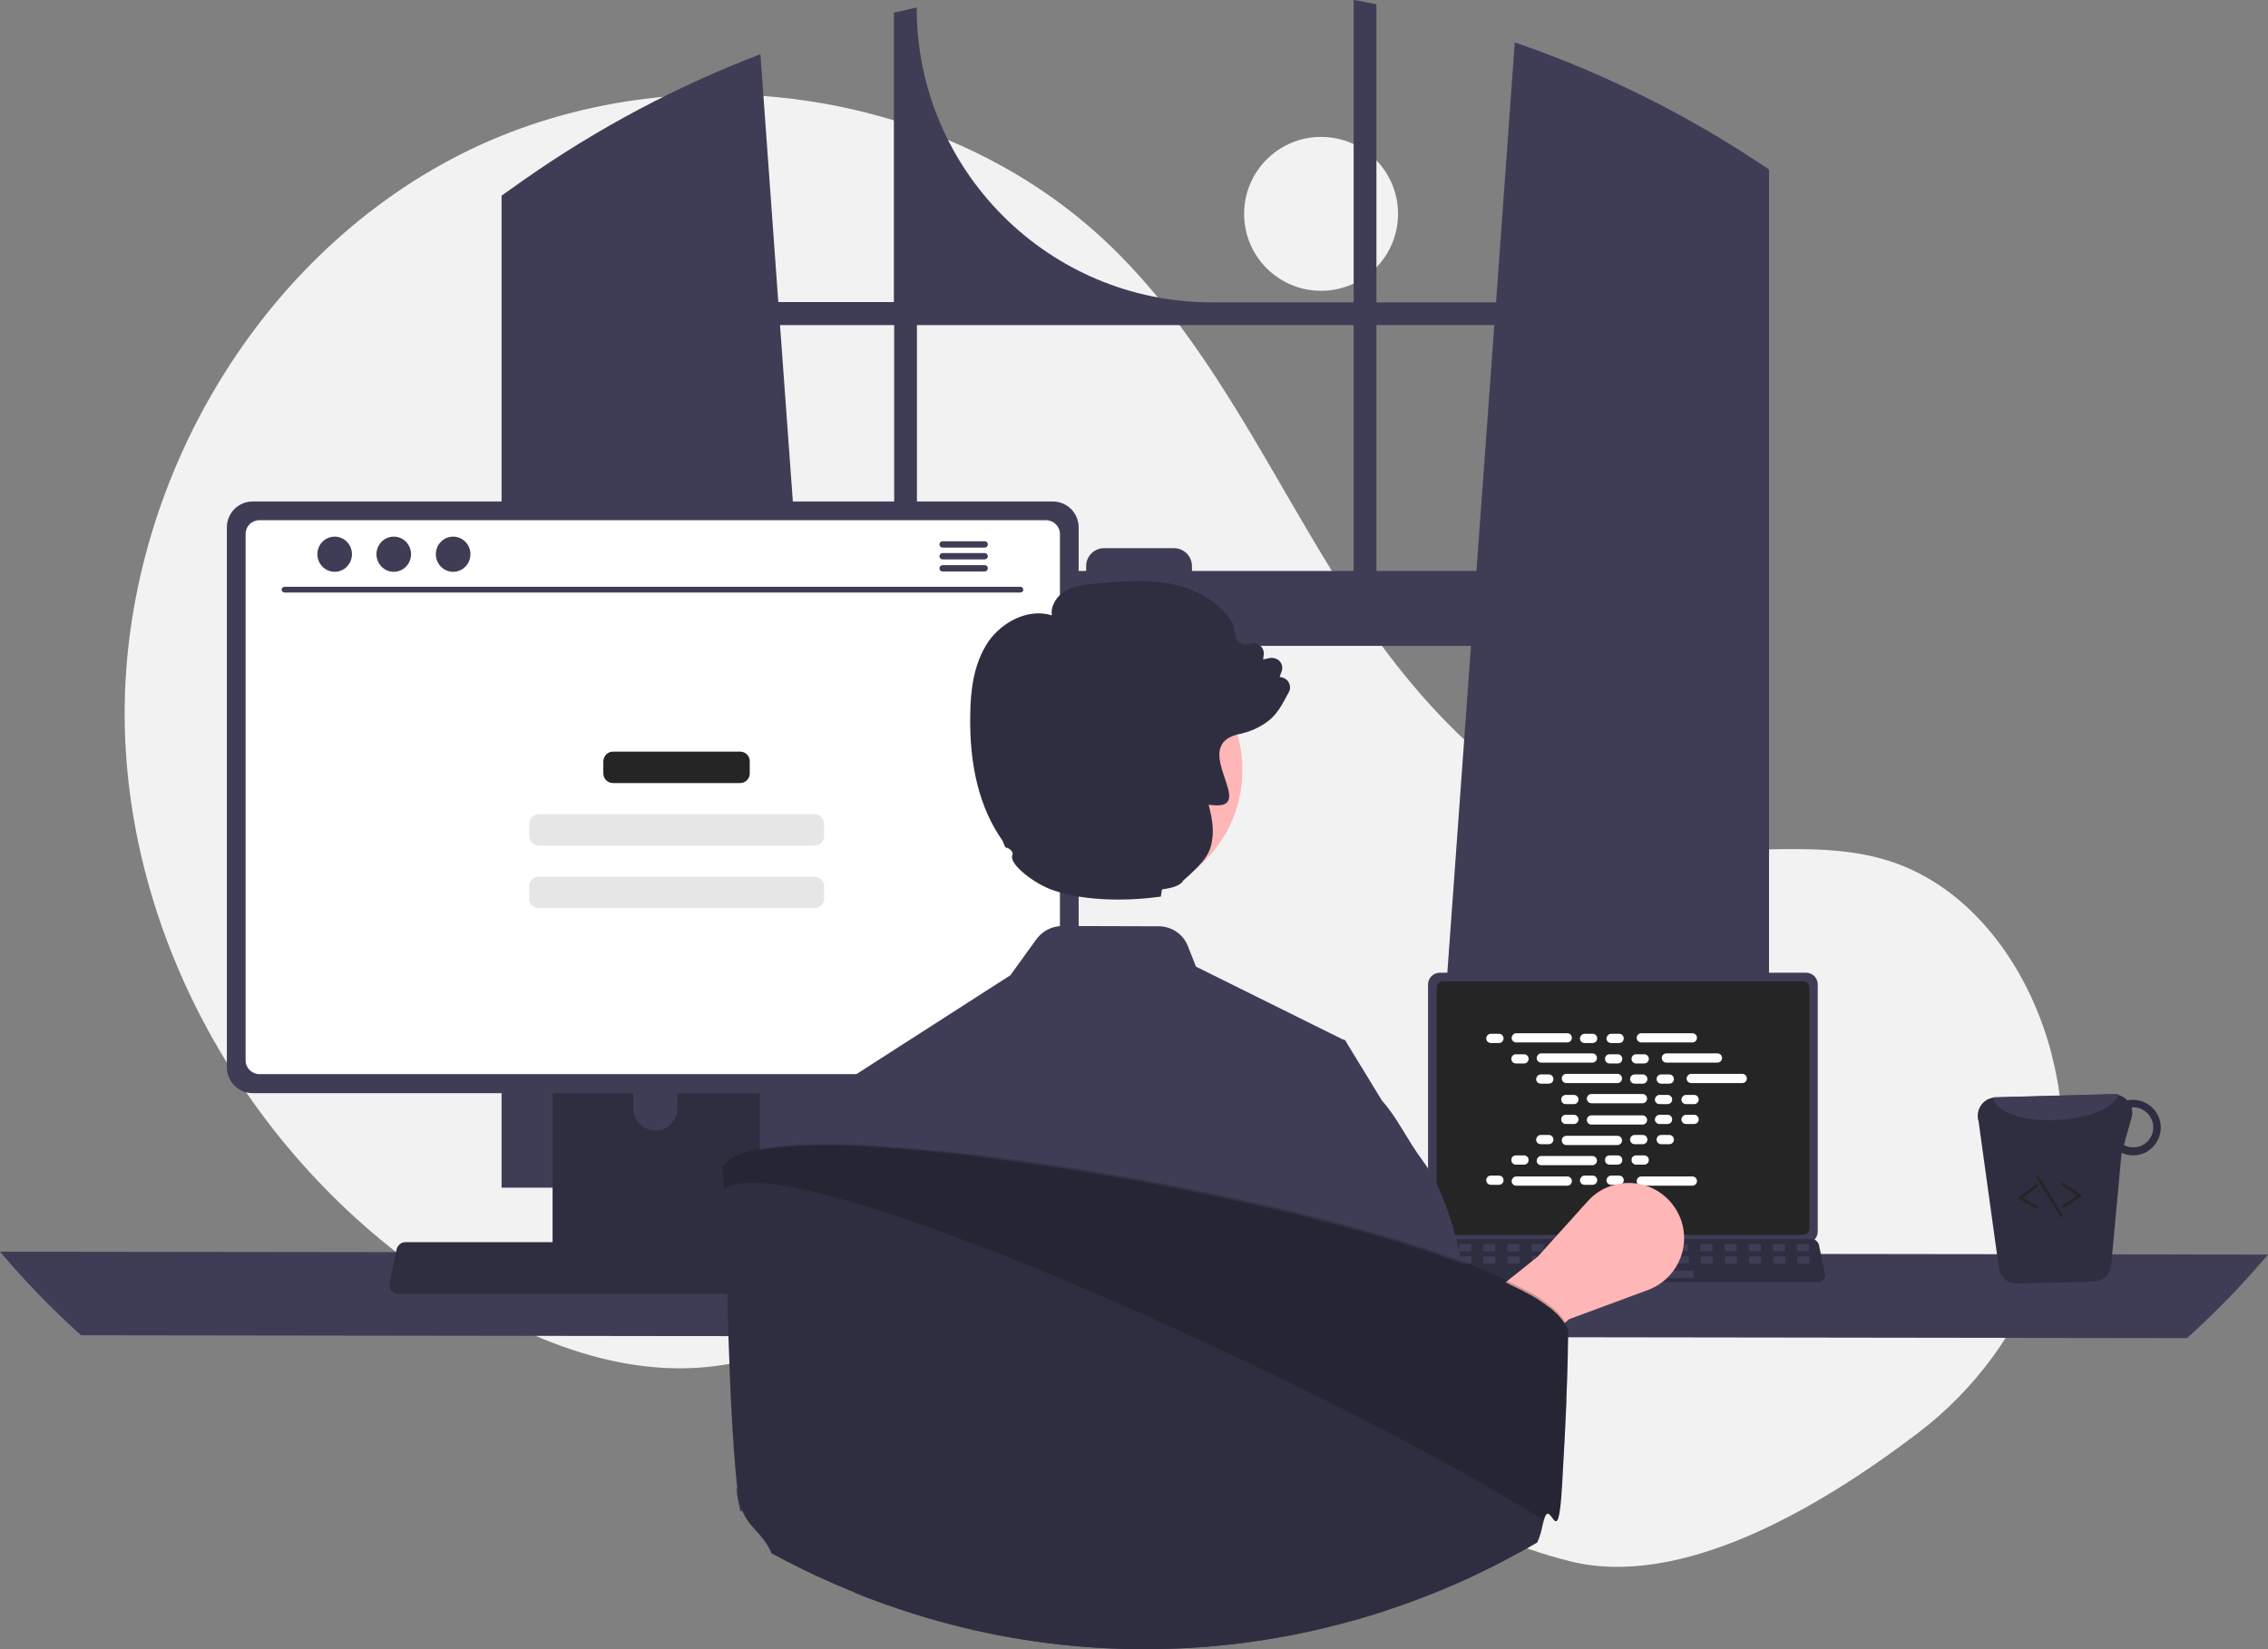 <?xml version="1.0" encoding="utf-8"?>
<!-- Generator: Adobe Illustrator 25.3.0, SVG Export Plug-In . SVG Version: 6.00 Build 0)  -->
<svg version="1.1" id="Capa_1" xmlns="http://www.w3.org/2000/svg" xmlns:xlink="http://www.w3.org/1999/xlink" x="0px" y="0px"
	 viewBox="0 0 786.8 572.3" style="enable-background:new 0 0 786.8 572.3;" xml:space="preserve">
<rect x="0" y="0" width="786.8" height="572.3" fill="#808080" stroke="none"/>
<style type="text/css">
	.st0{fill:#F2F2F2;}
	.st1{fill:#3F3D56;}
	.st2{fill:#252525;}
	.st3{fill:#2F2E41;}
	.st4{fill:#FFFFFF;}
	.st5{fill:#FFB6B6;}
	.st6{fill:#E6E6E6;}
	.st7{opacity:0.2;enable-background:new    ;}
</style>
<circle class="st0" cx="458.3" cy="74.2" r="26.7"/>
<path class="st0" d="M665.4,497.2c39.7-30.2,58.6-81,46.8-129.5c-0.3-1.2-0.6-2.4-0.9-3.6c-7.9-28.8-27.3-56.1-55.7-65.3
	c-23.8-7.7-49.8-1.8-74.7-4.9c-48.8-6-86.6-45.5-113.2-86.8c-26.6-41.3-47.1-87.6-82.4-121.7C327,29.1,231.9,17,159.7,53.6
	C87.4,90.3,41.4,171.5,43.3,252.5c2,81,50,158.4,119.9,199.5c25.7,15.1,55.3,25.8,84.8,22c25.6-3.2,48.9-17,74.4-21.1
	c40.1-6.4,79.9,11.7,114.6,32.8c34.7,21.1,68.2,46.2,107.6,56C582.9,551.3,630.3,523.9,665.4,497.2z"/>
<path class="st1" d="M608.4,55.3c-0.9-0.6-1.8-1.1-2.6-1.7c-25.1-16.1-52.1-29.2-80.3-38.9l-6.5,90.2h-41.5V1.5
	c-2.6-0.5-5.2-1.1-7.9-1.5v104.9h-49.3c-56.5,0-102.3-45.8-102.3-102.3v0c-2.6,0.6-5.3,1.2-7.9,1.8v100.4h-40.1l-6.2-86
	c-29,11.1-56.5,25.7-81.9,43.5c-0.4,0.3-0.9,0.6-1.3,0.9c-2.2,1.6-4.4,3.1-6.6,4.7v344.2h118.3l-2.1-29l-11.5-159h231.6l-11.5,159
	l-2.1,29h117V58.8C611.9,57.6,610.2,56.5,608.4,55.3z M310.2,198.1h-33.4l-6.2-85.3h39.6V198.1z M469.6,198.1h-56.1v-1.7
	c0-3.4-2.8-6.2-6.2-6.2c0,0,0,0,0,0H383c-3.4,0-6.2,2.8-6.2,6.2c0,0,0,0,0,0v1.7h-58.7v-85.3h151.5L469.6,198.1z M477.5,198.1v-85.3
	h40.9l-6.2,85.3H477.5z"/>
<path class="st1" d="M0,434.3c8.7,10.3,18.1,20,28.1,29l730.6,1c10-9,19.4-18.7,28.1-29L0,434.3z"/>
<path class="st1" d="M495.4,341.6v85.7c0,2.3,1.8,4.1,4.1,4.1h127c2.3,0,4.1-1.8,4.1-4.1v-85.7c0-2.3-1.8-4.1-4.1-4.1h-127
	C497.3,337.5,495.4,339.3,495.4,341.6z"/>
<path class="st2" d="M498.4,342.7v83.6c0,1.2,1,2.2,2.2,2.2h124.9c1.2,0,2.2-1,2.2-2.2v-83.6c0-1.2-1-2.2-2.2-2.2H500.6
	C499.4,340.5,498.4,341.4,498.4,342.7z"/>
<path class="st3" d="M492.8,444c0.5,0.6,1.2,0.9,1.9,0.9h136c1.4,0,2.5-1.1,2.5-2.5c0-0.2,0-0.3-0.1-0.5l-2.1-10
	c-0.2-0.8-0.8-1.5-1.6-1.8c-0.3-0.1-0.6-0.2-0.9-0.2H496.8c-0.3,0-0.6,0.1-0.9,0.2c-0.8,0.3-1.4,1-1.6,1.8l-2.1,10
	C492.1,442.7,492.3,443.4,492.8,444z"/>
<path class="st1" d="M627.1,434.2h-3.2c-0.3,0-0.5-0.2-0.5-0.5v-1.5c0-0.3,0.2-0.5,0.5-0.5h3.2c0.3,0,0.5,0.2,0.5,0.5v1.5
	C627.6,434,627.4,434.2,627.1,434.2z"/>
<path class="st1" d="M618.8,434.2h-3.2c-0.3,0-0.5-0.2-0.5-0.5v-1.5c0-0.3,0.2-0.5,0.5-0.5h3.2c0.3,0,0.5,0.2,0.5,0.5v1.5
	C619.3,434,619,434.2,618.8,434.2z"/>
<path class="st1" d="M610.4,434.2h-3.2c-0.3,0-0.5-0.2-0.5-0.5v-1.5c0-0.3,0.2-0.5,0.5-0.5h3.2c0.3,0,0.5,0.2,0.5,0.5v1.5
	C610.9,434,610.7,434.2,610.4,434.2z"/>
<path class="st1" d="M602,434.2h-3.2c-0.3,0-0.5-0.2-0.5-0.5v-1.5c0-0.3,0.2-0.5,0.5-0.5h3.2c0.3,0,0.5,0.2,0.5,0.5v1.5
	C602.5,434,602.3,434.2,602,434.2z"/>
<path class="st1" d="M593.6,434.2h-3.2c-0.3,0-0.5-0.2-0.5-0.5v-1.5c0-0.3,0.2-0.5,0.5-0.5h3.2c0.3,0,0.5,0.2,0.5,0.5v1.5
	C594.1,434,593.9,434.2,593.6,434.2z"/>
<path class="st1" d="M585.3,434.2H582c-0.3,0-0.5-0.2-0.5-0.5v-1.5c0-0.3,0.2-0.5,0.5-0.5h3.2c0.3,0,0.5,0.2,0.5,0.5v1.5
	C585.7,434,585.5,434.2,585.3,434.2z"/>
<path class="st1" d="M576.9,434.2h-3.2c-0.3,0-0.5-0.2-0.5-0.5v-1.5c0-0.3,0.2-0.5,0.5-0.5h3.2c0.3,0,0.5,0.2,0.5,0.5v1.5
	C577.4,434,577.2,434.2,576.9,434.2z"/>
<path class="st1" d="M568.5,434.2h-3.2c-0.3,0-0.5-0.2-0.5-0.5v-1.5c0-0.3,0.2-0.5,0.5-0.5h3.2c0.3,0,0.5,0.2,0.5,0.5v1.5
	C569,434,568.8,434.2,568.5,434.2z"/>
<path class="st1" d="M560.1,434.2h-3.2c-0.3,0-0.5-0.2-0.5-0.5v-1.5c0-0.3,0.2-0.5,0.5-0.5h3.2c0.3,0,0.5,0.2,0.5,0.5v1.5
	C560.6,434,560.4,434.2,560.1,434.2z"/>
<path class="st1" d="M551.8,434.2h-3.2c-0.3,0-0.5-0.2-0.5-0.5v-1.5c0-0.3,0.2-0.5,0.5-0.5h3.2c0.3,0,0.5,0.2,0.5,0.5v1.5
	C552.2,434,552,434.2,551.8,434.2z"/>
<path class="st1" d="M543.4,434.2h-3.2c-0.3,0-0.5-0.2-0.5-0.5v-1.5c0-0.3,0.2-0.5,0.5-0.5h3.2c0.3,0,0.5,0.2,0.5,0.5v1.5
	C543.9,434,543.6,434.2,543.4,434.2z"/>
<path class="st1" d="M535,434.2h-3.2c-0.3,0-0.5-0.2-0.5-0.5v-1.5c0-0.3,0.2-0.5,0.5-0.5h3.2c0.3,0,0.5,0.2,0.5,0.5v1.5
	C535.5,434,535.3,434.2,535,434.2z"/>
<path class="st1" d="M526.6,434.2h-3.2c-0.3,0-0.5-0.2-0.5-0.5v-1.5c0-0.3,0.2-0.5,0.5-0.5h3.2c0.3,0,0.5,0.2,0.5,0.5v1.5
	C527.1,434,526.9,434.2,526.6,434.2z"/>
<path class="st1" d="M518.2,434.2H515c-0.3,0-0.5-0.2-0.5-0.5v-1.5c0-0.3,0.2-0.5,0.5-0.5h3.2c0.3,0,0.5,0.2,0.5,0.5v1.5
	C518.7,434,518.5,434.2,518.2,434.2z"/>
<path class="st1" d="M509.9,434.2h-3.2c-0.3,0-0.5-0.2-0.5-0.5v-1.5c0-0.3,0.2-0.5,0.5-0.5h3.2c0.3,0,0.5,0.2,0.5,0.5v1.5
	C510.4,434,510.1,434.2,509.9,434.2z"/>
<path class="st1" d="M501.5,434.2h-3.2c-0.3,0-0.5-0.2-0.5-0.5v-1.5c0-0.3,0.2-0.5,0.5-0.5h3.2c0.3,0,0.5,0.2,0.5,0.5v1.5
	C502,434,501.8,434.2,501.5,434.2z"/>
<path class="st1" d="M627.2,438.4H624c-0.3,0-0.5-0.2-0.5-0.5v-1.5c0-0.3,0.2-0.5,0.5-0.5h3.2c0.3,0,0.5,0.2,0.5,0.5v1.5
	C627.7,438.2,627.5,438.4,627.2,438.4z"/>
<path class="st1" d="M618.9,438.4h-3.2c-0.3,0-0.5-0.2-0.5-0.5v-1.5c0-0.3,0.2-0.5,0.5-0.5h3.2c0.3,0,0.5,0.2,0.5,0.5v1.5
	C619.4,438.2,619.1,438.4,618.9,438.4z"/>
<path class="st1" d="M610.5,438.4h-3.2c-0.3,0-0.5-0.2-0.5-0.5v-1.5c0-0.3,0.2-0.5,0.5-0.5h3.2c0.3,0,0.5,0.2,0.5,0.5v1.5
	C611,438.2,610.8,438.4,610.5,438.4z"/>
<path class="st1" d="M602.1,438.4h-3.2c-0.3,0-0.5-0.2-0.5-0.5v-1.5c0-0.3,0.2-0.5,0.5-0.5h3.2c0.3,0,0.5,0.2,0.5,0.5v1.5
	C602.6,438.2,602.4,438.4,602.1,438.4z"/>
<path class="st1" d="M593.7,438.4h-3.2c-0.3,0-0.5-0.2-0.5-0.5v-1.5c0-0.3,0.2-0.5,0.5-0.5h3.2c0.3,0,0.5,0.2,0.5,0.5v1.5
	C594.2,438.2,594,438.4,593.7,438.4z"/>
<path class="st1" d="M585.4,438.4h-3.2c-0.3,0-0.5-0.2-0.5-0.5v-1.5c0-0.3,0.2-0.5,0.5-0.5h3.2c0.3,0,0.5,0.2,0.5,0.5v1.5
	C585.8,438.2,585.6,438.4,585.4,438.4z"/>
<path class="st1" d="M577,438.4h-3.2c-0.3,0-0.5-0.2-0.5-0.5v-1.5c0-0.3,0.2-0.5,0.5-0.5h3.2c0.3,0,0.5,0.2,0.5,0.5v1.5
	C577.5,438.2,577.3,438.4,577,438.4z"/>
<path class="st1" d="M568.6,438.4h-3.2c-0.3,0-0.5-0.2-0.5-0.5v-1.5c0-0.3,0.2-0.5,0.5-0.5h3.2c0.3,0,0.5,0.2,0.5,0.5v1.5
	C569.1,438.2,568.9,438.4,568.6,438.4z"/>
<path class="st1" d="M560.2,438.4H557c-0.3,0-0.5-0.2-0.5-0.5v-1.5c0-0.3,0.2-0.5,0.5-0.5h3.2c0.3,0,0.5,0.2,0.5,0.5v1.5
	C560.7,438.2,560.5,438.4,560.2,438.4z"/>
<path class="st1" d="M551.9,438.4h-3.2c-0.3,0-0.5-0.2-0.5-0.5v-1.5c0-0.3,0.2-0.5,0.5-0.5h3.2c0.3,0,0.5,0.2,0.5,0.5v1.5
	C552.3,438.2,552.1,438.4,551.9,438.4z"/>
<path class="st1" d="M543.5,438.4h-3.2c-0.3,0-0.5-0.2-0.5-0.5v-1.5c0-0.3,0.2-0.5,0.5-0.5h3.2c0.3,0,0.5,0.2,0.5,0.5v1.5
	C544,438.2,543.7,438.4,543.5,438.4z"/>
<path class="st1" d="M535.1,438.4h-3.2c-0.3,0-0.5-0.2-0.5-0.5v-1.5c0-0.3,0.2-0.5,0.5-0.5h3.2c0.3,0,0.5,0.2,0.5,0.5v1.5
	C535.6,438.2,535.4,438.4,535.1,438.4z"/>
<path class="st1" d="M526.7,438.4h-3.2c-0.3,0-0.5-0.2-0.5-0.5v-1.5c0-0.3,0.2-0.5,0.5-0.5h3.2c0.3,0,0.5,0.2,0.5,0.5v1.5
	C527.2,438.2,527,438.4,526.7,438.4z"/>
<path class="st1" d="M518.3,438.4h-3.2c-0.3,0-0.5-0.2-0.5-0.5v-1.5c0-0.3,0.2-0.5,0.5-0.5h3.2c0.3,0,0.5,0.2,0.5,0.5v1.5
	C518.8,438.2,518.6,438.4,518.3,438.4z"/>
<path class="st1" d="M510,438.4h-3.2c-0.3,0-0.5-0.2-0.5-0.5v-1.5c0-0.3,0.2-0.5,0.5-0.5h3.2c0.3,0,0.5,0.2,0.5,0.5v1.5
	C510.5,438.2,510.2,438.4,510,438.4z"/>
<path class="st1" d="M501.6,438.4h-3.2c-0.3,0-0.5-0.2-0.5-0.5v-1.5c0-0.3,0.2-0.5,0.5-0.5h3.2c0.3,0,0.5,0.2,0.5,0.5v1.5
	C502.1,438.2,501.9,438.4,501.6,438.4z"/>
<path class="st1" d="M587,443.4h-32.5c-0.3,0-0.5-0.2-0.5-0.5v-1.5c0-0.3,0.2-0.5,0.5-0.5H587c0.3,0,0.5,0.2,0.5,0.5v1.5
	C587.5,443.2,587.3,443.4,587,443.4z"/>
<path class="st4" d="M517.2,358.7h2.8c0.9,0,1.6,0.7,1.6,1.6v0c0,0.9-0.7,1.6-1.6,1.6h-2.8c-0.9,0-1.6-0.7-1.6-1.6v0
	C515.6,359.4,516.3,358.7,517.2,358.7z"/>
<path class="st4" d="M549.7,358.7h2.8c0.9,0,1.6,0.7,1.6,1.6v0c0,0.9-0.7,1.6-1.6,1.6h-2.8c-0.9,0-1.6-0.7-1.6-1.6v0
	C548.2,359.4,548.9,358.7,549.7,358.7z"/>
<path class="st4" d="M558.9,358.7h2.8c0.9,0,1.6,0.7,1.6,1.6v0c0,0.9-0.7,1.6-1.6,1.6h-2.8c-0.9,0-1.6-0.7-1.6-1.6v0
	C557.4,359.4,558.1,358.7,558.9,358.7z"/>
<path class="st4" d="M526,358.5h17.7c0.9,0,1.6,0.7,1.6,1.6v0c0,0.9-0.7,1.6-1.6,1.6H526c-0.9,0-1.6-0.7-1.6-1.6v0
	C524.5,359.2,525.2,358.5,526,358.5z"/>
<path class="st4" d="M569.4,358.5h17.7c0.9,0,1.6,0.7,1.6,1.6v0c0,0.9-0.7,1.6-1.6,1.6h-17.7c-0.9,0-1.6-0.7-1.6-1.6v0
	C567.8,359.2,568.5,358.5,569.4,358.5z"/>
<path class="st4" d="M525.9,365.8h2.8c0.9,0,1.6,0.7,1.6,1.6v0c0,0.9-0.7,1.6-1.6,1.6h-2.8c-0.9,0-1.6-0.7-1.6-1.6v0
	C524.3,366.5,525,365.8,525.9,365.8z"/>
<path class="st4" d="M558.4,365.8h2.8c0.9,0,1.6,0.7,1.6,1.6v0c0,0.9-0.7,1.6-1.6,1.6h-2.8c-0.9,0-1.6-0.7-1.6-1.6v0
	C556.8,366.5,557.5,365.8,558.4,365.8z"/>
<path class="st4" d="M567.6,365.8h2.8c0.9,0,1.6,0.7,1.6,1.6v0c0,0.9-0.7,1.6-1.6,1.6h-2.8c-0.9,0-1.6-0.7-1.6-1.6v0
	C566,366.5,566.7,365.8,567.6,365.8z"/>
<path class="st4" d="M534.7,365.5h17.7c0.9,0,1.6,0.7,1.6,1.6v0c0,0.9-0.7,1.6-1.6,1.6h-17.7c-0.9,0-1.6-0.7-1.6-1.6v0
	C533.2,366.2,533.8,365.5,534.7,365.5z"/>
<path class="st4" d="M578.1,365.5h17.7c0.9,0,1.6,0.7,1.6,1.6v0c0,0.9-0.7,1.6-1.6,1.6h-17.7c-0.9,0-1.6-0.7-1.6-1.6v0
	C576.5,366.2,577.2,365.5,578.1,365.5z"/>
<path class="st4" d="M534.5,372.8h2.8c0.9,0,1.6,0.7,1.6,1.6v0c0,0.9-0.7,1.6-1.6,1.6h-2.8c-0.9,0-1.6-0.7-1.6-1.6v0
	C533,373.5,533.7,372.8,534.5,372.8z"/>
<path class="st4" d="M567.1,372.8h2.8c0.9,0,1.6,0.7,1.6,1.6v0c0,0.9-0.7,1.6-1.6,1.6h-2.8c-0.9,0-1.6-0.7-1.6-1.6v0
	C565.5,373.5,566.2,372.8,567.1,372.8z"/>
<path class="st4" d="M576.3,372.8h2.8c0.9,0,1.6,0.7,1.6,1.6v0c0,0.9-0.7,1.6-1.6,1.6h-2.8c-0.9,0-1.6-0.7-1.6-1.6v0
	C574.7,373.5,575.4,372.8,576.3,372.8z"/>
<path class="st4" d="M543.4,372.6h17.7c0.9,0,1.6,0.7,1.6,1.6v0c0,0.9-0.7,1.6-1.6,1.6h-17.7c-0.9,0-1.6-0.7-1.6-1.6v0
	C541.8,373.3,542.5,372.6,543.4,372.6z"/>
<path class="st4" d="M586.7,372.6h17.7c0.9,0,1.6,0.7,1.6,1.6v0c0,0.9-0.7,1.6-1.6,1.6h-17.7c-0.9,0-1.6-0.7-1.6-1.6v0
	C585.2,373.3,585.9,372.6,586.7,372.6z"/>
<path class="st4" d="M543.2,379.9h2.8c0.9,0,1.6,0.7,1.6,1.6v0c0,0.9-0.7,1.6-1.6,1.6h-2.8c-0.9,0-1.6-0.7-1.6-1.6v0
	C541.6,380.6,542.3,379.9,543.2,379.9z"/>
<path class="st4" d="M575.7,379.9h2.8c0.9,0,1.6,0.7,1.6,1.6v0c0,0.9-0.7,1.6-1.6,1.6h-2.8c-0.9,0-1.6-0.7-1.6-1.6v0
	C574.2,380.6,574.9,379.9,575.7,379.9z"/>
<path class="st4" d="M584.9,379.9h2.8c0.9,0,1.6,0.7,1.6,1.6v0c0,0.9-0.7,1.6-1.6,1.6h-2.8c-0.9,0-1.6-0.7-1.6-1.6v0
	C583.4,380.6,584.1,379.9,584.9,379.9z"/>
<path class="st4" d="M552.1,379.6h17.7c0.9,0,1.6,0.7,1.6,1.6v0c0,0.9-0.7,1.6-1.6,1.6h-17.7c-0.9,0-1.6-0.7-1.6-1.6v0
	C550.5,380.3,551.2,379.6,552.1,379.6z"/>
<path class="st4" d="M549.7,407.9h2.8c0.9,0,1.6,0.7,1.6,1.6v0c0,0.9-0.7,1.6-1.6,1.6h-2.8c-0.9,0-1.6-0.7-1.6-1.6v0
	C548.2,408.6,548.9,407.9,549.7,407.9z"/>
<path class="st4" d="M558.9,407.9h2.8c0.9,0,1.6,0.7,1.6,1.6v0c0,0.9-0.7,1.6-1.6,1.6h-2.8c-0.9,0-1.6-0.7-1.6-1.6v0
	C557.4,408.6,558.1,407.9,558.9,407.9z"/>
<path class="st4" d="M569.4,408.2h17.7c0.9,0,1.6,0.7,1.6,1.6v0c0,0.9-0.7,1.6-1.6,1.6h-17.7c-0.9,0-1.6-0.7-1.6-1.6v0
	C567.8,408.9,568.5,408.2,569.4,408.2z"/>
<path class="st4" d="M517.2,407.9h2.8c0.9,0,1.6,0.7,1.6,1.6v0c0,0.9-0.7,1.6-1.6,1.6h-2.8c-0.9,0-1.6-0.7-1.6-1.6v0
	C515.6,408.6,516.3,407.9,517.2,407.9z"/>
<path class="st4" d="M526,408.2h17.7c0.9,0,1.6,0.7,1.6,1.6v0c0,0.9-0.7,1.6-1.6,1.6H526c-0.9,0-1.6-0.7-1.6-1.6v0
	C524.5,408.9,525.2,408.2,526,408.2z"/>
<path class="st4" d="M525.9,400.9h2.8c0.9,0,1.6,0.7,1.6,1.6v0c0,0.9-0.7,1.6-1.6,1.6h-2.8c-0.9,0-1.6-0.7-1.6-1.6v0
	C524.3,401.5,525,400.9,525.9,400.9z"/>
<path class="st4" d="M558.4,400.9h2.8c0.9,0,1.6,0.7,1.6,1.6v0c0,0.9-0.7,1.6-1.6,1.6h-2.8c-0.9,0-1.6-0.7-1.6-1.6v0
	C556.8,401.5,557.5,400.9,558.4,400.9z"/>
<path class="st4" d="M567.6,400.9h2.8c0.9,0,1.6,0.7,1.6,1.6v0c0,0.9-0.7,1.6-1.6,1.6h-2.8c-0.9,0-1.6-0.7-1.6-1.6v0
	C566,401.5,566.7,400.9,567.6,400.9z"/>
<path class="st4" d="M534.7,401.1h17.7c0.9,0,1.6,0.7,1.6,1.6v0c0,0.9-0.7,1.6-1.6,1.6h-17.7c-0.9,0-1.6-0.7-1.6-1.6v0
	C533.2,401.8,533.8,401.1,534.7,401.1z"/>
<path class="st4" d="M534.5,393.8h2.8c0.9,0,1.6,0.7,1.6,1.6v0c0,0.9-0.7,1.6-1.6,1.6h-2.8c-0.9,0-1.6-0.7-1.6-1.6v0
	C533,394.5,533.7,393.8,534.5,393.8z"/>
<path class="st4" d="M567.1,393.8h2.8c0.9,0,1.6,0.7,1.6,1.6v0c0,0.9-0.7,1.6-1.6,1.6h-2.8c-0.9,0-1.6-0.7-1.6-1.6v0
	C565.5,394.5,566.2,393.8,567.1,393.8z"/>
<path class="st4" d="M576.3,393.8h2.8c0.9,0,1.6,0.7,1.6,1.6v0c0,0.9-0.7,1.6-1.6,1.6h-2.8c-0.9,0-1.6-0.7-1.6-1.6v0
	C574.7,394.5,575.4,393.8,576.3,393.8z"/>
<path class="st4" d="M543.4,394.1h17.7c0.9,0,1.6,0.7,1.6,1.6v0c0,0.9-0.7,1.6-1.6,1.6h-17.7c-0.9,0-1.6-0.7-1.6-1.6v0
	C541.8,394.8,542.5,394.1,543.4,394.1z"/>
<path class="st4" d="M543.2,386.8h2.8c0.9,0,1.6,0.7,1.6,1.6v0c0,0.9-0.7,1.6-1.6,1.6h-2.8c-0.9,0-1.6-0.7-1.6-1.6v0
	C541.6,387.5,542.3,386.8,543.2,386.8z"/>
<path class="st4" d="M575.7,386.8h2.8c0.9,0,1.6,0.7,1.6,1.6v0c0,0.9-0.7,1.6-1.6,1.6h-2.8c-0.9,0-1.6-0.7-1.6-1.6v0
	C574.2,387.5,574.9,386.8,575.7,386.8z"/>
<path class="st4" d="M584.9,386.8h2.8c0.9,0,1.6,0.7,1.6,1.6v0c0,0.9-0.7,1.6-1.6,1.6h-2.8c-0.9,0-1.6-0.7-1.6-1.6v0
	C583.4,387.5,584.1,386.8,584.9,386.8z"/>
<path class="st4" d="M552.1,387h17.7c0.9,0,1.6,0.7,1.6,1.6v0c0,0.9-0.7,1.6-1.6,1.6h-17.7c-0.9,0-1.6-0.7-1.6-1.6v0
	C550.5,387.7,551.2,387,552.1,387z"/>
<path class="st5" d="M504.9,490.5l-13.3-21.1l41.9-33.4l17.3-19.2c7.1-7.9,19.2-8.5,27.1-1.4c2.5,2.2,4.3,5.1,5.4,8.2l0,0
	c3.2,9.8-1.9,20.4-11.6,24l-27.3,10.1L504.9,490.5z"/>
<path class="st3" d="M191.7,337.5V440h71.9V337.5c0-1.5-1-2.9-2.4-3.3c-0.3-0.1-0.7-0.2-1-0.2h-64.9
	C193.2,334,191.7,335.6,191.7,337.5C191.7,337.5,191.7,337.5,191.7,337.5z M219.7,372.7c0-4.2,3.5-7.6,7.7-7.6
	c4.2,0,7.6,3.4,7.6,7.6v11.9c0,4.2-3.5,7.7-7.7,7.6c-4.2,0-7.6-3.4-7.6-7.6V372.7z"/>
<path class="st1" d="M191.5,436.8v9.9c0,1.1,0.9,1.9,1.9,1.9h68.4c1.1,0,1.9-0.9,1.9-1.9v-9.9H191.5z"/>
<path class="st1" d="M78.7,183v187.3c0,5,4,9,9,9h277.5c5,0,9-4,9-9V183c0-5-4-9-9-9H87.7C82.7,174,78.7,178,78.7,183z"/>
<path class="st4" d="M85.2,185.3v182.6c0,2.7,2.2,4.8,4.8,4.8h272.9c2.7,0,4.8-2.2,4.8-4.8V185.3c0-2.7-2.2-4.8-4.8-4.8H90
	C87.3,180.5,85.2,182.6,85.2,185.3z"/>
<path class="st3" d="M135.8,447.9c0.6,0.7,1.4,1.1,2.3,1.1h162.3c1.6,0,3-1.3,3-3c0-0.2,0-0.4-0.1-0.6l-2.5-12
	c-0.2-1-0.9-1.8-1.9-2.2c-0.3-0.1-0.7-0.2-1.1-0.2H140.6c-0.4,0-0.7,0.1-1.1,0.2c-0.9,0.4-1.6,1.2-1.9,2.2l-2.5,12
	C135,446.3,135.2,447.2,135.8,447.9z"/>
<path class="st1" d="M354,205.6H98.7c-0.6,0-1-0.5-1-1c0-0.5,0.4-1,1-1H354c0.6,0,1,0.5,1,1C355,205.2,354.5,205.6,354,205.6z"/>
<ellipse class="st1" cx="116.1" cy="192.3" rx="6" ry="6.1"/>
<ellipse class="st1" cx="136.6" cy="192.3" rx="6" ry="6.1"/>
<ellipse class="st1" cx="157.2" cy="192.3" rx="6" ry="6.1"/>
<path class="st1" d="M341.6,187.8H327c-0.6,0-1.1,0.5-1.1,1.1c0,0.6,0.5,1.1,1.1,1.1h14.6c0.6,0,1.1-0.5,1.1-1.1
	C342.7,188.2,342.2,187.8,341.6,187.8z"/>
<path class="st1" d="M341.6,191.9H327c-0.6,0-1.1,0.5-1.1,1.1c0,0.6,0.5,1.1,1.1,1.1h14.6c0.6,0,1.1-0.5,1.1-1.1
	C342.7,192.4,342.2,191.9,341.6,191.9z"/>
<path class="st1" d="M341.6,196.1H327c-0.6,0-1.1,0.5-1.1,1.1c0,0.6,0.5,1.1,1.1,1.1h14.6c0.6,0,1.1-0.5,1.1-1.1
	C342.7,196.5,342.2,196.1,341.6,196.1z"/>
<path class="st3" d="M693.6,441.1c0.9,2.6,3.4,4.4,6.2,4.3l26.5-0.7c2.8-0.1,5.2-2,6-4.7L736,400c1.3,0.6,2.8,0.9,4.2,0.9
	c5.3-0.1,9.5-4.6,9.4-9.9s-4.6-9.5-9.9-9.4c-0.6,0-1.2,0.1-1.7,0.2c-1.3-1.4-3-2.1-4.9-2.1l-40.8,1.1c-0.3,0-0.7,0.1-1,0.1
	c-3.5,0.6-5.7,4-5.1,7.4c0.1,0.3,0.1,0.6,0.2,0.8L693.6,441.1z M736.8,397.3l2.7-9.6c0.3-1.1,0.3-2.3,0-3.4c0.1,0,0.2-0.1,0.4-0.1
	c3.8-0.1,7,3,7.1,6.8c0.1,3.8-2.9,7-6.7,7.1C739,398.1,737.8,397.9,736.8,397.3z"/>
<path class="st1" d="M691.4,380.8c0.9,5,10.6,8.5,22.4,7.8c10.8-0.5,19.6-4.3,21.2-8.8c-0.6-0.2-1.2-0.3-1.8-0.2l-40.8,1.1
	C692.1,380.7,691.7,380.7,691.4,380.8z"/>
<path class="st2" d="M715.9,419.1c0.1,0,0.1,0,0.2-0.1l5.8-3.8c0.2-0.2,0.3-0.5,0.1-0.7c0-0.1-0.1-0.1-0.1-0.1l-6-3.9
	c-0.2-0.2-0.5-0.1-0.7,0.1s-0.1,0.5,0.1,0.7l5.3,3.5l-5.1,3.3c-0.2,0.2-0.3,0.5-0.1,0.7C715.5,419,715.7,419.1,715.9,419.1
	L715.9,419.1z"/>
<path class="st2" d="M706.8,419.5c0.3-0.1,0.4-0.3,0.4-0.6c0-0.1-0.1-0.2-0.2-0.3l-5.3-3l5.1-3.8c0.2-0.2,0.3-0.5,0.1-0.7
	s-0.5-0.3-0.7-0.1l-5.7,4.3c-0.2,0.2-0.3,0.5-0.1,0.7c0,0.1,0.1,0.1,0.2,0.1l6,3.4C706.6,419.5,706.7,419.5,706.8,419.5z"/>
<path class="st2" d="M715.3,422.4c0,0,0.1,0,0.1-0.1c0.2-0.1,0.3-0.5,0.2-0.7c0,0,0,0,0,0l-8.2-13.4c-0.1-0.2-0.5-0.3-0.7-0.2
	s-0.3,0.5-0.2,0.7l8.2,13.4C714.9,422.3,715.1,422.4,715.3,422.4z"/>
<path class="st2" d="M212.6,260.8h44.2c1.8,0,3.3,1.5,3.3,3.3v4.3c0,1.8-1.5,3.3-3.3,3.3h-44.2c-1.8,0-3.3-1.5-3.3-3.3v-4.3
	C209.4,262.3,210.8,260.8,212.6,260.8z"/>
<path class="st6" d="M186.9,282.5h95.7c1.8,0,3.3,1.5,3.3,3.3v4.3c0,1.8-1.5,3.3-3.3,3.3h-95.7c-1.8,0-3.3-1.5-3.3-3.3v-4.3
	C183.6,284,185.1,282.5,186.9,282.5z"/>
<path class="st6" d="M186.9,304.2h95.7c1.8,0,3.3,1.5,3.3,3.3v4.3c0,1.8-1.5,3.3-3.3,3.3h-95.7c-1.8,0-3.3-1.5-3.3-3.3v-4.3
	C183.6,305.7,185.1,304.2,186.9,304.2z"/>
<path class="st1" d="M290.7,376.8l0.2,0.7l0,0l6.5,19.8l7.5,22.9l14.1,43l0.1,6.7v0l1,53.7l-2.9,7.3l3.3,11.9c0,0-1.5-18-9.6-7.7
	c-4.6,5.9-9.9,11.9-14.3,17.6c6.4,2.6,12.9,4.9,19.5,7c1.4,0.5,2.9,0.9,4.3,1.3c0.3,0.1,0.6,0.2,0.9,0.3
	c21.9,6.5,44.5,10.1,67.4,10.8c1.2,0,2.3,0.1,3.5,0.1c0.4,0,0.8,0,1.2,0c1.3,0,2.5,0,3.8,0c2.6,0,5.1,0,7.7-0.1
	c18.9-0.5,37.7-3.1,56.1-7.6c-0.1-7.6-0.5-16.4-1-25.9c-0.2-4.6-5.4-9.7-5.7-14.5c-0.2-3.7,4.4-7.1,4.1-10.8
	c-1.6-22.8-3.5-14.1-4.9-30.2c-0.1-1.6-0.3-3.1-0.4-4.6c-0.9-10.4-1.6-16.9-1.6-16.9l6.1-38.7l9.6-60.7l-0.7-1.2l-0.8-0.4
	l-50.8-25.2l-2.8-7.1c-1.6-4.2-5.7-6.9-10.1-6.9l-33.5-0.1c-3.5,0-6.8,1.7-8.9,4.5l-9.1,12.6L290.7,376.8z"/>
<path class="st1" d="M326.8,453.7l-7.6,16.2l-5.2,11.1l-8.9,46.6l-4.5,4.7l-3.8-16.8l-40,8.9c-1.3-7.3-0.4,0.2-1.2-7.8
	c0.2-0.2,0.5-0.5,0.7-0.7c0.6-0.6,1.2-1.2,1.2-1.7c-0.5-27.6,0.9-74.5,12.3-103c1.8-4.6,4.2-9,7-13.1c0.2-0.3,0.4-0.6,0.7-0.9
	c5.3-7.4,8.6-14.6,13.3-19.8v0c0,0,0.1-0.1,0.1-0.1c0,0,0,0,0,0l32.4-17.2l1.4,39.1l1,28.1L326.8,453.7z"/>
<path class="st1" d="M443.8,458.3l9.5,20.3l3.3,7.1l8.9,46.6l4.4,4.7l3.8-16.8l1.8-0.4l32.5-6.7l9.5,30c4.4-7.3,3-16.7-3.3-22.5
	c-0.6-0.6-1.2-1.2-1.2-1.7c0.5-32.4-1.4-91.7-19.4-116.1c-5.7-7.7-9.1-15.4-14.1-20.8c0,0,0,0,0,0l-12.1-19.8l-0.7-1.2l-0.8-0.4
	L443.8,458.3z"/>
<circle id="a657ec4b-47ce-4d2a-9c58-81a811696ca9" class="st5" cx="386.4" cy="267.2" r="44.6"/>
<path class="st3" d="M446.6,236.1c-0.7-0.7-1.7-1.2-2.7-1.2l0.7-1.9c0.7-1.8-0.2-3.9-2.1-4.5c-0.6-0.2-1.3-0.3-1.9-0.2l-2.4,0.5
	l0.2-1.6c0.3-1.9-1.1-3.7-3-4c-0.6-0.1-1.2,0-1.7,0.2c-1.1,0.4-2.3,0.3-3.2-0.2c-1-0.5-1.7-1.5-1.9-2.6l-0.8-4.1l-0.1-0.2
	c-4.1-6.9-12.1-11.9-21.8-13.8c-8.7-1.6-17.6-0.8-26.1,0c-3.4,0.3-7.2,0.7-10.4,2.6c-2.7,1.7-5,5-4.5,8.4c-8.5-2.6-17.5,2.6-22,9.1
	c-5.3,7.8-6.2,17.5-6.3,25.1c-0.4,18,3.3,32.7,11,43.7c0.6,0.8,0.7,2.5,1.8,3l-0.2-0.4c1.2,0.6,2.5,1.6,2,2.7
	c-1.3,3.1,7.6,9.9,13.9,12.1c11.5,4.1,26.9,3.8,37.6,2.3l0.4-2.5c3.9-0.5,6.6-1.5,7.4-3.1c1.4-1.2,2.5-2.2,3.5-3.2l0,0
	c0,0,0.1,0,0.1-0.1c4.9-4.7,6-7.3,6.5-11.4c0.5-4-0.4-8-1.3-11.6c18.7,2.9-7.4-20,10.1-24.4c0.2-0.1,0.4-0.1,0.6-0.1
	c0.5-0.1,1-0.2,1.5-0.4c2.4-0.6,4.6-1.6,6.7-2.9c4.9-3,6.5-6.9,9-11.4C447.8,238.8,447.6,237.2,446.6,236.1z"/>
<path class="st3" d="M544,461.4c0,1.8,0,4.2-0.1,7.2c0,0.4,0,0.8,0,1.3c-0.1,5.6-0.3,10.2-0.5,15.4c0,0.4,0,0.7,0,1.1
	c-0.3,7.2-0.7,15.7-1.5,29c-1.4,24.7-3.9,3.4-6.3,12c-0.1,0.4-0.2,0.9-0.4,1.5c-0.4,2.2-1,4.3-1.9,6.3c-1.3,0.8-2.7,1.5-4,2.3
	c-3.8,2.1-7.6,4.1-11.5,6.1c-2.2,1.1-4.4,2.1-6.6,3.2c-0.3,0.2-0.7,0.3-1,0.5c-11.3,5.2-22.9,9.6-34.8,13.3c-2.3,0.7-4.6,1.4-7,2
	c-2.4,0.7-4.9,1.3-7.3,1.9c-18.4,4.5-37.2,7.1-56.1,7.6c-2.5,0.1-5.1,0.1-7.7,0.1c-1.3,0-2.5,0-3.8,0c-0.4,0-0.8,0-1.2,0
	c-1.1,0-2.3,0-3.5-0.1c-22.8-0.7-45.5-4.4-67.3-10.8l-0.9-0.3c-1.4-0.4-2.9-0.9-4.3-1.3c-6.6-2.1-13.1-4.4-19.5-7
	c-4.9-2-9.7-4.1-14.5-6.3c0,0-0.1,0-0.1-0.1c-1-0.5-2-0.9-3-1.4c-0.1-0.1-0.3-0.1-0.4-0.2c-3.7-1.8-7.4-3.7-11.1-5.7
	c-3.1-7.1-7.4-8.4-10.1-14.6c-0.8-1.8-1.3-3.8-1.7-5.7c0,0,0,0,0-0.1c0.3,3.7-1.2-6.6,0,0c0-0.1,0-0.2,0-0.4c0-0.4-0.1-0.8-0.1-1.3
	c-3.4-33.5-3.2-71.8-4.7-103.4c-0.1-2-0.2-4-0.3-5.9c0-0.6-0.1-1.2-0.1-1.8c0.1-0.2,0.1-0.4,0.2-0.5c0-0.1,0-0.1,0.1-0.2
	c0-0.1,0.1-0.1,0.1-0.2c0,0,0-0.1,0.1-0.1c0,0,0-0.1,0-0.1c0.1-0.1,0.2-0.3,0.3-0.4c0-0.1,0.1-0.1,0.1-0.2c0-0.1,0.1-0.1,0.1-0.1
	c0,0,0.1-0.1,0.1-0.1c0,0,0.1-0.1,0.1-0.1c0,0,0-0.1,0.1-0.1c0.1-0.1,0.2-0.2,0.3-0.2c0.4-0.3,0.7-0.6,1.1-0.9
	c0.1-0.1,0.3-0.2,0.4-0.3c1-0.6,2.1-1.1,3.2-1.5c0.4-0.1,0.8-0.3,1.2-0.4c0.1,0,0.3-0.1,0.4-0.1c0.2-0.1,0.4-0.1,0.7-0.2
	c1.1-0.3,2.4-0.6,3.7-0.9c0.2,0,0.3-0.1,0.5-0.1c0.2,0,0.5-0.1,0.7-0.1c0.3-0.1,0.7-0.1,1-0.2c3-0.5,6.3-0.8,10.1-1
	c0.4,0,0.7,0,1-0.1c0.4,0,0.8,0,1.2-0.1c0.4,0,0.7,0,1.1,0c0.4,0,0.7,0,1.1,0c1,0,2-0.1,3.1-0.1c3-0.1,6.2,0,9.5,0
	c1.5,0,3.1,0.1,4.8,0.2c0.1,0,0.2,0,0.3,0c1.4,0,2.8,0.1,4.3,0.2c1,0,2,0.1,3.1,0.2c1,0.1,1.9,0.1,2.9,0.2c0.8,0,1.5,0.1,2.3,0.2
	c0.7,0,1.3,0.1,2,0.1l0.9,0.1c0.5,0,1,0.1,1.5,0.1c1.1,0.1,2.2,0.2,3.3,0.3c1.1,0.1,2.2,0.2,3.4,0.3s2.3,0.2,3.4,0.3
	c0.1,0,0.2,0,0.3,0c1,0.1,2.1,0.2,3.1,0.3c0.2,0,0.5,0,0.7,0.1c1,0.1,2,0.2,3,0.3c0.3,0,0.6,0.1,0.9,0.1c0.8,0.1,1.6,0.2,2.4,0.3
	c1,0.1,2.1,0.2,3.2,0.4c0.8,0.1,1.6,0.2,2.4,0.3c1.3,0.2,2.6,0.3,3.8,0.5c0.5,0.1,1,0.1,1.5,0.2c3.7,0.5,7.4,1,11.2,1.5
	c5.7,0.8,11.5,1.7,17.4,2.6c5.9,1,11.8,2,17.7,3c1.5,0.3,3,0.5,4.5,0.8c0.7,0.1,1.4,0.3,2,0.4c1.2,0.2,2.3,0.4,3.5,0.7
	c1.2,0.2,2.3,0.4,3.5,0.7c1.4,0.3,2.8,0.5,4.2,0.8c9.1,1.8,18.1,3.7,27,5.7c1.5,0.3,2.9,0.7,4.3,1c2.9,0.7,5.7,1.3,8.6,2
	c0.8,0.2,1.5,0.4,2.3,0.6c1.9,0.5,3.8,1,5.7,1.5l0.3,0.1c1.4,0.3,2.8,0.7,4.1,1c3.2,0.8,6.4,1.7,9.5,2.5c2.1,0.6,4.1,1.1,6.1,1.7
	c3,0.9,6,1.8,8.8,2.6c0.7,0.2,1.4,0.4,2.1,0.7c2.1,0.7,4.2,1.3,6.2,2c1.6,0.5,3.2,1,4.7,1.6c1.5,0.5,3,1.1,4.5,1.6
	c1,0.3,1.9,0.7,2.8,1c1.3,0.5,2.7,1,4,1.5c0.4,0.2,0.8,0.3,1.2,0.5c0.2,0.1,0.5,0.2,0.7,0.3c0.5,0.2,1,0.4,1.4,0.6
	c0.5,0.2,0.9,0.4,1.4,0.6c0.5,0.2,0.9,0.4,1.3,0.6c0.5,0.2,0.9,0.4,1.3,0.6c0.4,0.2,0.7,0.3,1.1,0.5c0.7,0.3,1.4,0.6,2.1,0.9
	c0.3,0.2,0.7,0.3,1,0.5l0.8,0.4c0.1,0.1,0.2,0.1,0.3,0.2c0.2,0.1,0.5,0.2,0.8,0.4c0.6,0.3,1.2,0.6,1.7,0.8c0.8,0.4,1.5,0.8,2.2,1.1
	c0.7,0.4,1.4,0.8,2.1,1.1c0.1,0.1,0.2,0.1,0.3,0.2c0.2,0.1,0.3,0.2,0.5,0.2c0.5,0.3,1,0.6,1.5,0.9c1,0.6,1.9,1.2,2.7,1.8
	c0.2,0.1,0.4,0.3,0.6,0.4c0.6,0.5,1.2,0.9,1.8,1.3c0,0,0,0,0,0c0.2,0.1,0.4,0.3,0.5,0.4c0.2,0.1,0.3,0.3,0.5,0.4
	c0.5,0.5,1,0.9,1.4,1.3c0.1,0.1,0.3,0.3,0.4,0.4c0.1,0,0.1,0.1,0.2,0.2c0.2,0.2,0.4,0.4,0.5,0.6c0,0,0,0.1,0.1,0.1
	c0.2,0.3,0.5,0.6,0.7,0.8c0.1,0.1,0.2,0.3,0.3,0.4c0.1,0.2,0.2,0.3,0.3,0.5c0.1,0.1,0.2,0.3,0.2,0.4c0.2,0.4,0.4,0.7,0.5,1.1
	c0.1,0.3,0.2,0.5,0.3,0.8C543.9,460.9,544,461.2,544,461.4z"/>
<path class="st7" d="M544,461.4c0,1.8,0,4.2-0.1,7.2c0,0.4,0,0.8,0,1.3c-0.1,4.2-0.2,9.5-0.5,15.4c0,0.4,0,0.7,0,1.1
	c-0.3,7.2-0.7,15.7-1.5,29c-1.4,24.7-3.9,3.4-6.3,12c-6.9-4.2-14.4-8.6-22.4-13.2c-1.4-0.8-2.9-1.6-4.4-2.5
	c-16.1-9-34-18.4-52.8-27.7c-0.7-0.4-1.5-0.7-2.2-1.1c-43-21.2-89.8-41.9-127.8-55.7c-7.3-2.7-14.3-5.1-20.9-7.2
	c-13.9-4.4-25.8-7.5-35.1-8.9c-9.6-1.4-16.2-0.9-18.9,2c-0.1-2-0.2-4-0.3-5.9c0-0.6-0.1-1.2-0.1-1.8c0.1-0.2,0.1-0.3,0.2-0.5
	c0,0,0,0,0-0.1c0-0.1,0-0.1,0.1-0.2c0-0.1,0.1-0.1,0.1-0.2c0-0.1,0.1-0.1,0.1-0.2c0.1-0.1,0.2-0.3,0.3-0.4c0.1-0.1,0.2-0.2,0.3-0.3
	c0,0,0.1-0.1,0.1-0.1c0,0,0.1-0.1,0.1-0.1c0,0,0-0.1,0.1-0.1c0.1-0.1,0.2-0.2,0.3-0.2c0.4-0.3,0.7-0.6,1.1-0.9
	c0.1-0.1,0.3-0.2,0.4-0.3c1-0.6,2.1-1.1,3.2-1.5c0.4-0.1,0.8-0.3,1.2-0.4c0.1,0,0.3-0.1,0.4-0.1c0.2-0.1,0.4-0.1,0.7-0.2
	c1.1-0.3,2.4-0.6,3.7-0.9c0.4-0.1,0.8-0.2,1.2-0.2c0.3-0.1,0.7-0.1,1-0.2c3-0.5,6.3-0.8,10.1-1c0.4,0,0.7,0,1-0.1
	c0.4,0,0.8,0,1.2-0.1c0.4,0,0.7,0,1.1,0c0.4,0,0.7,0,1.1,0c1,0,2-0.1,3.1-0.1c3,0,6.2,0,9.5,0c1.5,0,3.1,0.1,4.8,0.2
	c0.1,0,0.2,0,0.3,0c1.4,0,2.8,0.1,4.3,0.2c1,0,2,0.1,3.1,0.2c1,0.1,1.9,0.1,2.9,0.2c0.8,0,1.5,0.1,2.3,0.2c0.7,0,1.3,0.1,2,0.1
	c0.8,0.1,1.6,0.1,2.4,0.2c1.1,0.1,2.2,0.2,3.3,0.3c1.1,0.1,2.2,0.2,3.4,0.3s2.3,0.2,3.4,0.3c0.1,0,0.2,0,0.3,0
	c1,0.1,2.1,0.2,3.1,0.3c5.8,0.6,11.8,1.3,18,2.1c3.7,0.5,7.4,1,11.2,1.5c5.7,0.8,11.5,1.7,17.4,2.6c5.9,1,11.8,2,17.7,3
	c1.5,0.3,3,0.5,4.5,0.8c1.8,0.3,3.7,0.7,5.5,1c1.2,0.2,2.3,0.4,3.5,0.7c1.4,0.3,2.8,0.5,4.2,0.8c9.1,1.8,18.1,3.7,27,5.7
	c1.5,0.3,2.9,0.7,4.3,1c2.9,0.7,5.7,1.3,8.6,2c0.8,0.2,1.5,0.4,2.3,0.6c1.9,0.5,3.8,1,5.7,1.4v0c0.1,0,0.2,0,0.3,0.1
	c1.4,0.3,2.8,0.7,4.1,1.1c3.2,0.8,6.4,1.7,9.5,2.5c2.1,0.6,4.1,1.2,6.1,1.7c3,0.9,6,1.8,8.8,2.6c0.7,0.2,1.4,0.4,2.1,0.7
	c2.1,0.7,4.2,1.3,6.2,2c1.6,0.5,3.2,1,4.7,1.6c1.5,0.5,3,1.1,4.5,1.6c1,0.3,1.9,0.7,2.8,1c1.4,0.5,2.7,1,4,1.5
	c0.4,0.2,0.8,0.3,1.2,0.5c0.7,0.3,1.4,0.6,2.1,0.9c0.5,0.2,0.9,0.4,1.4,0.6c0.5,0.2,0.9,0.4,1.3,0.6c0.5,0.2,0.9,0.4,1.3,0.6
	c0.4,0.2,0.7,0.3,1.1,0.5c0.7,0.3,1.4,0.6,2.1,0.9c0.3,0.2,0.7,0.3,1,0.5l0.8,0.4c0.1,0.1,0.2,0.1,0.3,0.2c0.8,0.4,1.7,0.8,2.5,1.2
	c0.8,0.4,1.5,0.8,2.2,1.1c0.8,0.4,1.6,0.9,2.4,1.3c0.2,0.1,0.3,0.2,0.5,0.2c0.5,0.3,1,0.6,1.5,0.9c1,0.6,1.9,1.2,2.7,1.8
	c0.8,0.6,1.6,1.2,2.3,1.7c0,0,0,0,0,0c0.3,0.3,0.7,0.6,1,0.8c0.5,0.5,1,0.9,1.4,1.3c0.1,0.1,0.3,0.3,0.4,0.4c0.1,0,0.1,0.1,0.2,0.2
	c0.2,0.2,0.4,0.5,0.6,0.7c0.2,0.3,0.5,0.6,0.7,0.8c0.1,0.1,0.2,0.3,0.3,0.4c0.1,0.2,0.2,0.3,0.3,0.5c0.1,0.1,0.2,0.3,0.2,0.4
	c0.2,0.4,0.4,0.7,0.5,1.1c0.1,0.3,0.2,0.5,0.3,0.8C543.9,460.9,544,461.2,544,461.4z"/>
</svg>
